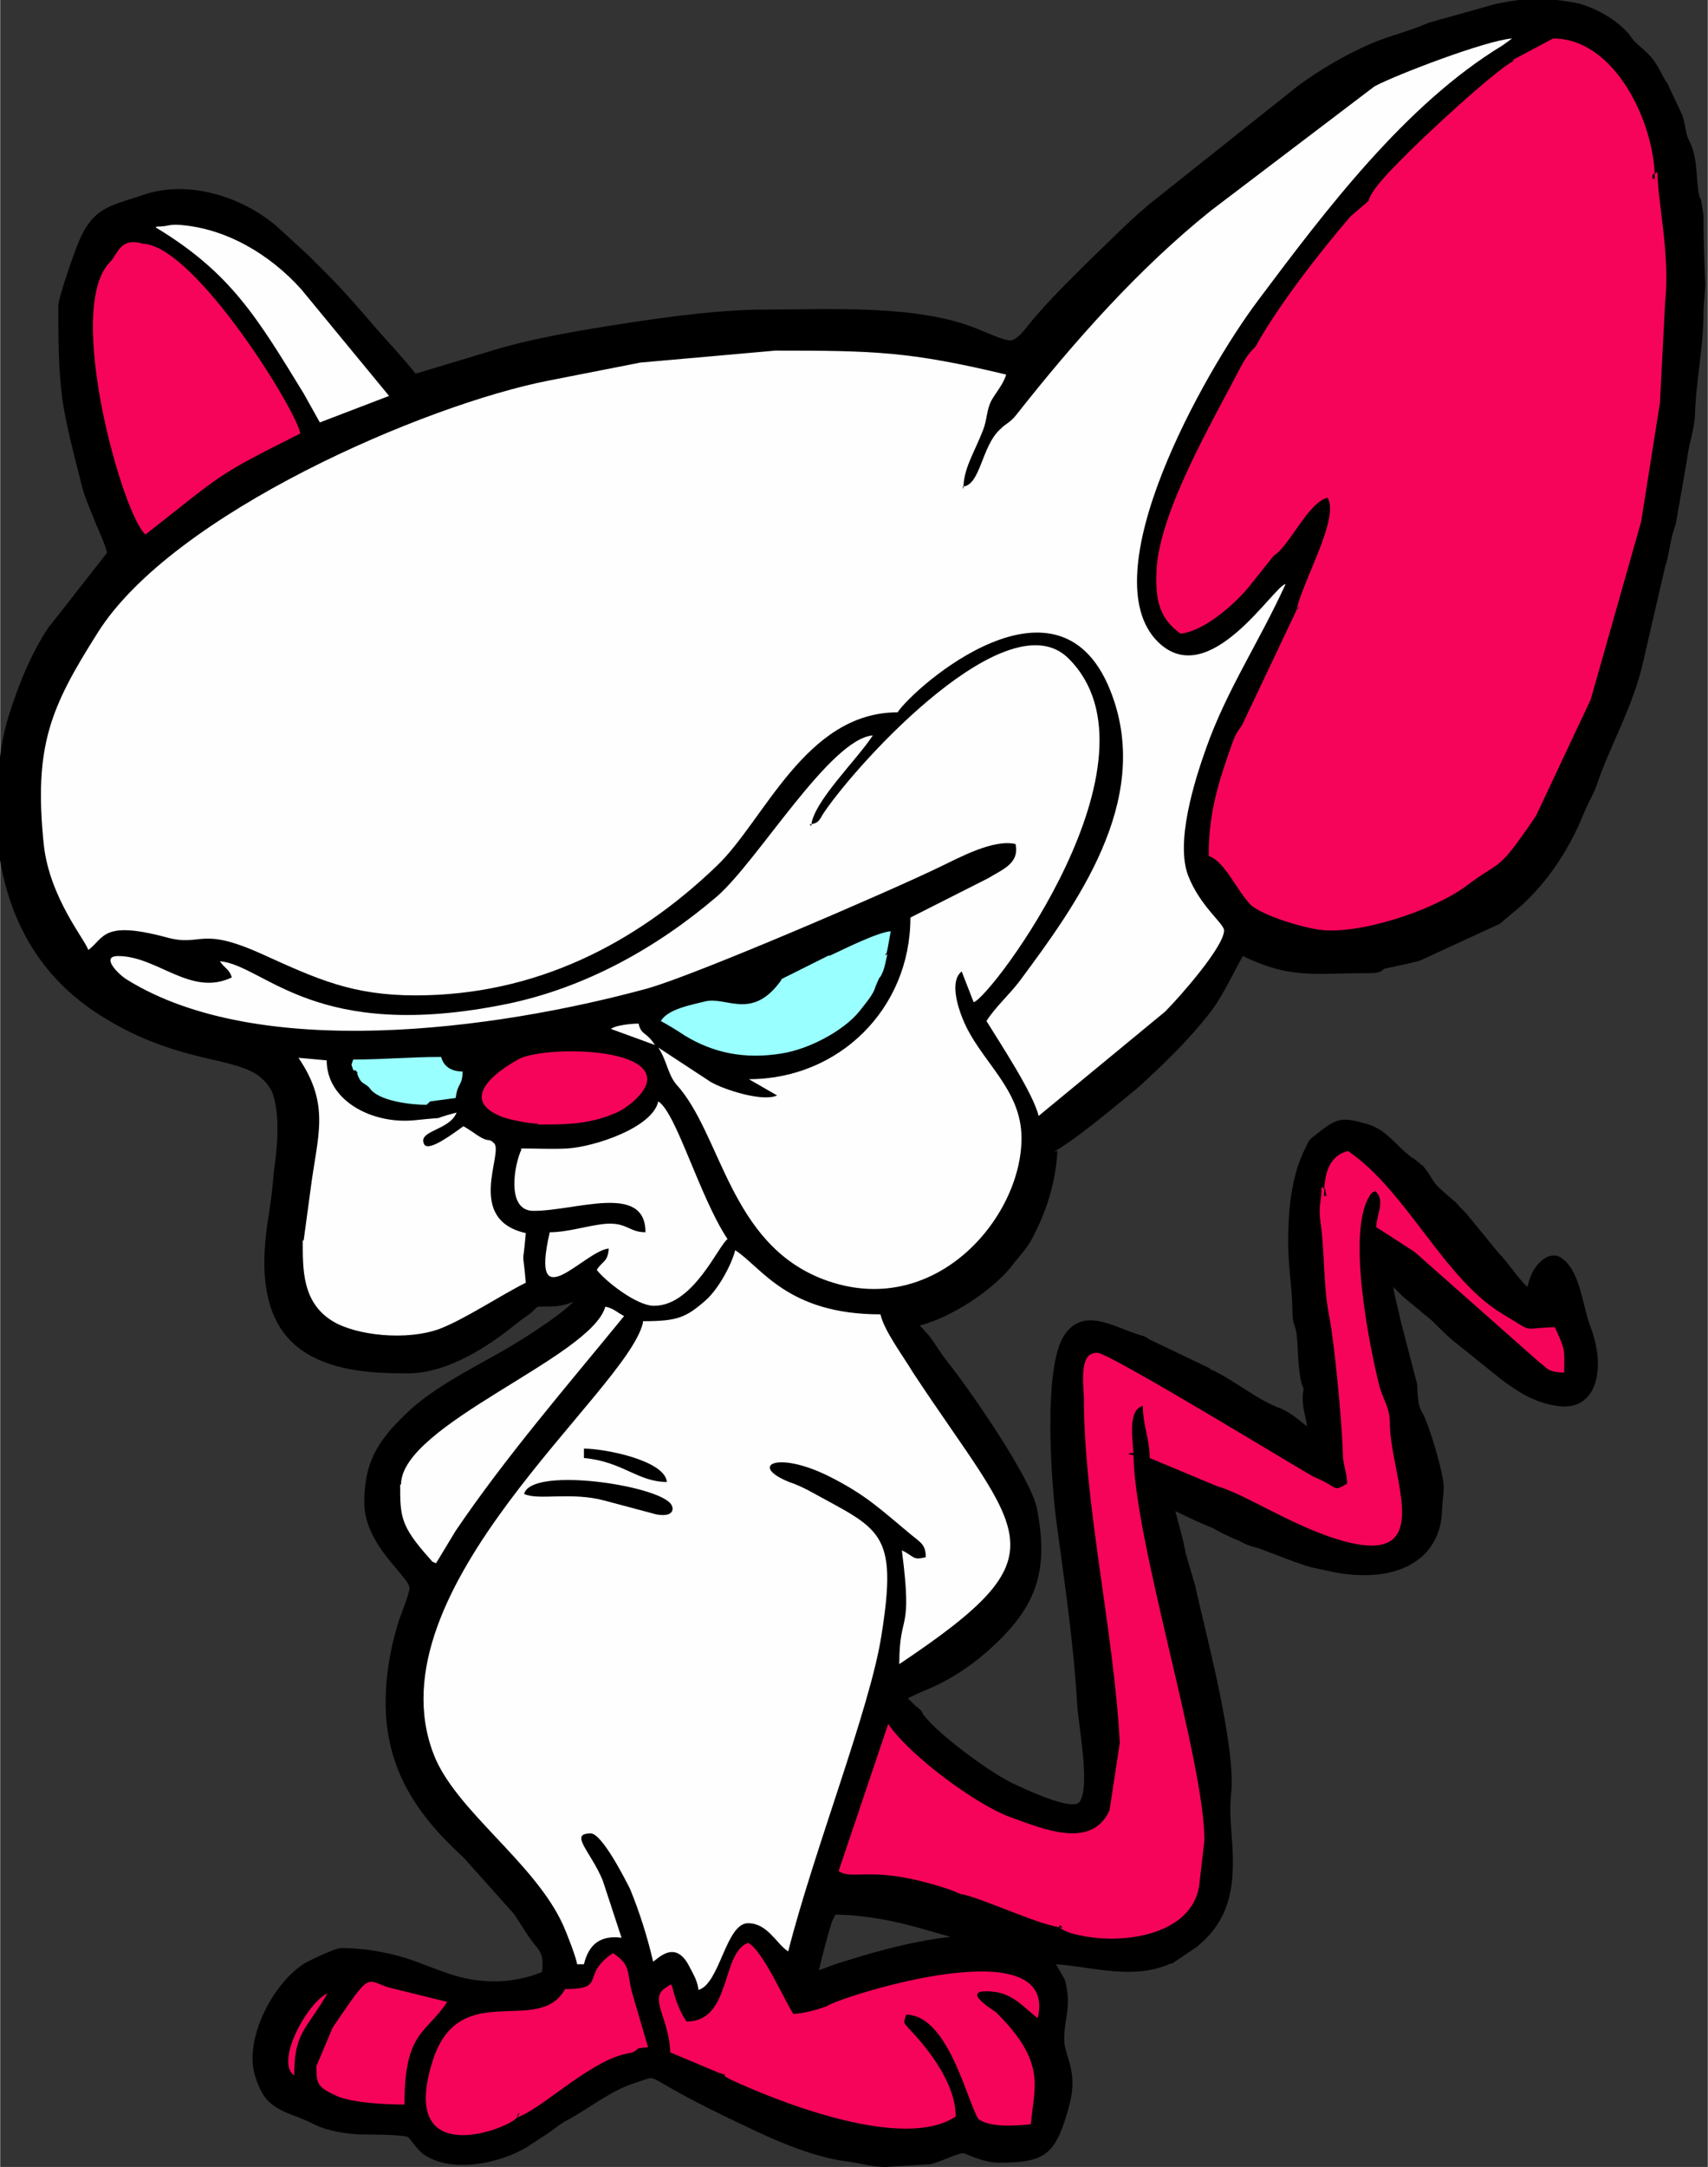 <?xml version="1.0" encoding="UTF-8"?>
<!DOCTYPE svg PUBLIC "-//W3C//DTD SVG 1.1//EN" "http://www.w3.org/Graphics/SVG/1.1/DTD/svg11.dtd">
<!-- Creator: CorelDRAW -->
<svg xmlns="http://www.w3.org/2000/svg" xml:space="preserve" width="11.58mm" height="14.683mm" version="1.1" style="shape-rendering:geometricPrecision; text-rendering:geometricPrecision; image-rendering:optimizeQuality; fill-rule:evenodd; clip-rule:evenodd"
viewBox="0 0 19.98 25.34"
 xmlns:xlink="http://www.w3.org/1999/xlink"
 xmlns:xodm="http://www.corel.com/coreldraw/odm/2003">
 <rect x="0" y="0" width="19.98" height="25.34" fill="#333333" stroke="none"/>
 <defs>
  <style type="text/css">
   <![CDATA[
    .fil0 {fill:black}
    .fil2 {fill:#99FFFF}
    .fil3 {fill:#F6045A}
    .fil1 {fill:#FEFEFE}
   ]]>
  </style>
 </defs>
 <g id="Camada_x0020_1">
  <g id="Figs_Desenho_VarCor_011_x0020_a">
   <path class="fil0" d="M12.37 13.46c-0.02,0.37 -0.13,0.72 -0.31,1.05 -0.07,0.12 -0.14,0.18 -0.22,0.29 -0.21,0.27 -0.69,0.6 -1.08,0.7l0.1 0.11c0.08,0.1 0.14,0.21 0.22,0.31 0.25,0.31 0.98,1.36 1.05,1.72 0.15,0.76 -0.02,1.18 -0.59,1.68 -0.22,0.19 -0.44,0.33 -0.7,0.44 -0.03,0.01 -0.14,0.06 -0.22,0.1 0.05,0.05 0.1,0.1 0.13,0.12l0.03 0.03c0,0.01 0.01,0.01 0.01,0.02 0,0.01 0.01,0.01 0.01,0.02 0.02,0.02 0.04,0.05 0.06,0.07 0.2,0.22 0.75,0.63 1.02,0.75 0.09,0.04 0.67,0.32 0.75,0.2 0.13,-0.19 -0.02,-0.92 -0.03,-1.16 -0.04,-0.68 -0.14,-1.36 -0.23,-2.03 -0.07,-0.47 -0.18,-1.91 0.09,-2.28 0.22,-0.31 0.56,-0.09 0.84,0 0.02,0.01 0.04,0.01 0.06,0.02 0,0 0.01,0 0.01,0 0.02,0.01 0.05,0.02 0.07,0.04l0.69 0.33c0.01,0 0.01,0.01 0.02,0.01 0.01,0.01 0.02,0.02 0.03,0.02 0.01,0.01 0.03,0.01 0.04,0.02 0.24,0.12 0.47,0.31 0.71,0.41 0.02,0.01 0.03,0.01 0.05,0.02 0.12,0.05 0.21,0.13 0.31,0.21 -0.01,-0.1 -0.05,-0.2 -0.05,-0.32 0,-0.04 0,-0.07 0.01,-0.11 -0,-0.02 -0.01,-0.04 -0.02,-0.06 -0.05,-0.19 -0.04,-0.39 -0.06,-0.58 -0.01,-0.1 -0.05,-0.13 -0.05,-0.26 -0,-0.27 -0.05,-0.54 -0.05,-0.82 0,-0.35 0.03,-0.74 0.18,-1.06 0.08,-0.16 0.04,-0.12 0.18,-0.23 0.23,-0.18 0.29,-0.17 0.55,-0.1 0.25,0.07 0.34,0.25 0.53,0.39 0,0 0.01,0.01 0.01,0.01 0,0 0,0 0.01,0l0.11 0.09c0.01,0.01 0.02,0.01 0.02,0.02 0.1,0.12 0.09,0.17 0.21,0.27 0,0 0.01,0.01 0.01,0.01l0.15 0.13c0,0 0.01,0.01 0.01,0.01 0.04,0.05 0.09,0.09 0.13,0.14l0.36 0.44c0.12,0.12 0.22,0.29 0.34,0.4 0,-0.01 0.01,-0.03 0.01,-0.04 0.03,-0.12 0.09,-0.23 0.2,-0.3 0.05,-0.03 0.12,-0.04 0.17,-0.01 0.24,0.14 0.26,0.57 0.36,0.82 0.04,0.11 0.07,0.23 0.08,0.34 0.03,0.33 -0.1,0.64 -0.48,0.58 -0.26,-0.04 -0.45,-0.16 -0.66,-0.32l-0.51 -0.41c-0.08,-0.06 -0.15,-0.13 -0.22,-0.2 -0.06,-0.06 -0.1,-0.1 -0.17,-0.15 -0,-0 -0.01,-0.01 -0.01,-0.01l-0.23 -0.19c-0,-0 -0,-0 -0.01,-0.01 -0.01,-0.01 -0.01,-0.01 -0.02,-0.02l-0.08 -0.08c0.02,0.14 0.06,0.26 0.09,0.41l0.19 0.73c0,0.01 0,0.01 0,0.02 0.01,0.11 0,0.21 0.06,0.31 0.08,0.14 0.25,0.71 0.25,0.87 -0,0.09 -0.02,0.2 -0.02,0.29 -0.01,0.19 -0.07,0.36 -0.21,0.5 -0.27,0.26 -0.69,0.27 -1.03,0.21l-0.28 -0.06c-0.08,-0.02 -0.12,-0.04 -0.19,-0.06l-0.45 -0.17c-0.01,-0 -0.01,-0 -0.01,-0l-0.03 -0.01c-0,-0 -0,-0 -0.01,-0 -0.03,-0.01 -0.05,-0.02 -0.08,-0.03l-0.04 -0.02c-0.01,-0 -0.01,-0 -0.02,-0.01 -0.01,-0.01 -0.03,-0.01 -0.04,-0.02 -0.01,-0 -0.01,-0.01 -0.03,-0.01l-0.15 -0.07c-0.04,-0.02 -0.07,-0.04 -0.11,-0.06 -0.15,-0.06 -0.3,-0.13 -0.44,-0.2 0.04,0.16 0.09,0.32 0.12,0.49l0.12 0.41c0,0 0,0.01 0,0.01 0.13,0.58 0.48,1.88 0.41,2.42 -0.02,0.2 0.01,0.43 0.02,0.64 0.02,0.44 -0.04,0.81 -0.4,1.11 -0,0 -0.01,0.01 -0.01,0.01l-0.28 0.19c-0.01,0.01 -0.02,0.01 -0.03,0.01 -0.45,0.2 -0.9,0.04 -1.35,0.01 0,0 0,0.01 0.01,0.01l0.08 0.14c0.01,0.01 0.01,0.03 0.02,0.04 0.08,0.31 -0.01,0.42 -0.01,0.69 0,0.07 0.02,0.13 0.04,0.2 0.08,0.24 0.07,0.4 -0,0.64 -0.15,0.52 -0.28,0.6 -0.81,0.6 -0.1,0 -0.19,-0.03 -0.28,-0.06 -0.03,-0.01 -0.11,-0.05 -0.13,-0.05 -0.08,0 -0.28,0.11 -0.4,0.13 -0.01,0 -0.01,0 -0.02,0l-0.49 0.03c-0,0 -0.01,0 -0.01,0 -0.14,0 -0.27,-0.04 -0.41,-0.06 -0.36,-0.04 -0.76,-0.2 -1.1,-0.36 -0.36,-0.17 -0.72,-0.34 -1.06,-0.54 -0.19,-0.11 -0.14,-0.09 -0.36,-0.02 -0.28,0.09 -0.52,0.29 -0.78,0.43 -0.08,0.04 -0.15,0.1 -0.22,0.15 -0.09,0.06 -0.17,0.11 -0.26,0.17 -0.32,0.19 -0.88,0.31 -1.21,0.08 -0.07,-0.05 -0.16,-0.19 -0.18,-0.2 -0.07,-0.03 -0.47,-0.03 -0.57,-0.03 -0.17,-0.01 -0.36,-0.04 -0.51,-0.11 -0.1,-0.05 -0.17,-0.08 -0.28,-0.12 -0.13,-0.05 -0.25,-0.11 -0.33,-0.23 -0.06,-0.1 -0.1,-0.21 -0.12,-0.32 -0.06,-0.42 0.25,-1 0.6,-1.22 0.07,-0.04 0.36,-0.18 0.43,-0.18 0.29,0 0.61,0.06 0.88,0.16 0.35,0.13 0.55,0.23 0.93,0.23 0.16,0 0.38,-0.04 0.54,-0.11 0.01,-0.11 0.02,-0.2 -0.07,-0.3 -0.1,-0.12 -0.17,-0.25 -0.26,-0.38l-0.59 -0.66c-0.55,-0.5 -0.91,-1.04 -0.91,-1.81 0,-0.31 0.05,-0.61 0.14,-0.91 0.03,-0.11 0.13,-0.33 0.14,-0.43 -0.01,-0.14 -0.53,-0.5 -0.53,-1 0,-0.46 0.15,-0.71 0.47,-1.02 0.3,-0.3 0.74,-0.52 1.11,-0.73 0.15,-0.08 0.7,-0.42 0.87,-0.6 -0.14,0.06 -0.21,0.06 -0.42,0.06 -0.03,0.02 -0.06,0.06 -0.09,0.08 -0.05,0.04 -0.1,0.07 -0.15,0.11 -0.34,0.28 -0.82,0.59 -1.28,0.59 -0.39,0 -0.83,-0.02 -1.18,-0.23 -0.58,-0.35 -0.54,-1.09 -0.44,-1.67 0.02,-0.14 0.04,-0.29 0.05,-0.44 0.04,-0.29 0.08,-0.65 -0.01,-0.93 -0.01,-0.03 -0.03,-0.06 -0.05,-0.09 -0.03,-0.05 -0.08,-0.09 -0.13,-0.13 -0.16,-0.11 -0.46,-0.16 -0.66,-0.21 -0.41,-0.1 -0.76,-0.23 -1.12,-0.45 -0.8,-0.48 -1.18,-1.22 -1.27,-2.13 -0.01,-0.06 -0.01,-0.12 0.02,-0.18 0,-0.01 0,-0.01 0,-0.02 0,-0.48 -0.02,-0.74 0.12,-1.21 0.11,-0.35 0.26,-0.73 0.47,-1.04 0,-0 0,-0.01 0.01,-0.01l0.65 -0.83c0.01,-0.01 0.01,-0.02 0.02,-0.02 -0.01,-0.09 -0.13,-0.33 -0.16,-0.42 -0.05,-0.12 -0.11,-0.26 -0.14,-0.39 -0.08,-0.32 -0.17,-0.65 -0.22,-0.97 -0.05,-0.36 -0.05,-0.74 -0.05,-1.11 0,-0.1 0.18,-0.61 0.23,-0.73 0.17,-0.43 0.38,-0.44 0.76,-0.57 0.52,-0.18 1.15,0.01 1.57,0.37l0.37 0.34c0.07,0.07 0.15,0.15 0.22,0.22 0.19,0.19 0.38,0.41 0.56,0.62 0.14,0.16 0.33,0.36 0.47,0.54l0.83 -0.25c0.5,-0.16 1.11,-0.26 1.63,-0.34 0.52,-0.08 1.12,-0.16 1.64,-0.16 0.76,0 1.76,-0.06 2.46,0.22 0.08,0.03 0.33,0.15 0.41,0.14 0.06,-0.01 0.13,-0.09 0.17,-0.14 0.21,-0.27 0.5,-0.55 0.74,-0.79 0.25,-0.24 0.52,-0.52 0.79,-0.73l1.66 -1.32c0.26,-0.19 0.55,-0.36 0.85,-0.49 0.21,-0.09 0.43,-0.14 0.64,-0.23 0.01,-0 0.01,-0 0.02,-0.01l0.82 -0.23c0,-0 0.01,-0 0.01,-0 0.35,-0.07 0.54,-0.07 0.89,-0.01 0.21,0.04 0.48,0.19 0.62,0.35 0.04,0.04 0.06,0.09 0.1,0.12 0.04,0.04 0.08,0.07 0.12,0.11 0.08,0.07 0.14,0.17 0.19,0.27 0.01,0.02 0.02,0.04 0.04,0.07 0,0.01 0.01,0.01 0.01,0.01l0.17 0.36c0,0.01 0,0.01 0.01,0.02 0.03,0.08 0.04,0.21 0.07,0.28 0.11,0.2 0.09,0.4 0.12,0.62l0.01 0.05c0,0.01 0,0.01 0.01,0.02 0,0.01 0,0.01 0.01,0.02l0.03 0.19c0,0.01 0,0.02 0,0.03 0,0.26 0.01,0.52 0.02,0.77 0,0.11 -0.02,0.22 -0.02,0.34 0,0.4 -0.09,0.8 -0.1,1.2 -0.01,0.17 -0.07,0.33 -0.09,0.49 -0,0 -0,0.01 -0,0.01l-0.13 0.74c-0.01,0.06 -0.04,0.12 -0.05,0.18 -0.03,0.12 -0.04,0.23 -0.08,0.35l-0.27 1.17c-0.11,0.44 -0.32,0.83 -0.48,1.24 -0.02,0.06 -0.04,0.11 -0.06,0.17 -0.04,0.1 -0.1,0.2 -0.14,0.3 -0.18,0.45 -0.47,0.88 -0.85,1.18 -0.05,0.04 -0.08,0.07 -0.13,0.11 -0.01,0.01 -0.01,0.01 -0.02,0.01l-0.91 0.42c-0.01,0 -0.02,0.01 -0.03,0.01 -0.03,0.01 -0.06,0.01 -0.08,0.02l-0.32 0.07c-0.04,0.05 -0.11,0.05 -0.18,0.05 -0.65,0 -0.91,0.07 -1.47,-0.2 -0.12,0.21 -0.21,0.42 -0.36,0.63 -0.26,0.34 -0.56,0.63 -0.88,0.92 -0.11,0.09 -0.22,0.18 -0.33,0.27 -0.2,0.16 -0.41,0.33 -0.64,0.47zm-1.25 9.19c-0.32,-0.09 -0.63,-0.19 -0.96,-0.23 -0.14,-0.02 -0.26,-0.03 -0.39,-0.03 -0.01,0.03 -0.03,0.06 -0.04,0.09 -0.04,0.12 -0.11,0.38 -0.15,0.56 0.06,-0.02 0.13,-0.05 0.19,-0.07 0.34,-0.11 0.87,-0.27 1.35,-0.32z"/>
   <path class="fil1" d="M11.27 5.72c0,-0.24 0.12,-0.41 0.23,-0.69 0.05,-0.13 0.04,-0.24 0.1,-0.35 0.05,-0.09 0.14,-0.19 0.17,-0.3 -1.13,-0.27 -1.54,-0.28 -2.7,-0.28l-1.58 0.14 -1.07 0.21c-1.44,0.28 -4.4,1.55 -5.28,2.95 -0.55,0.87 -0.75,1.32 -0.63,2.48 0.07,0.63 0.5,1.13 0.52,1.23 0.19,-0.14 0.16,-0.35 0.91,-0.15 0.43,0.12 0.38,-0.14 1.13,0.2 0.64,0.29 1.05,0.48 1.79,0.48 1.4,0 2.57,-0.6 3.52,-1.51 0.56,-0.53 1.04,-1.8 2.12,-1.8 0.19,-0.29 1.92,-1.82 2.51,-0.2 0.46,1.25 -0.42,2.45 -1.08,3.34 -0.12,0.16 -0.29,0.31 -0.39,0.47 0.16,0.26 0.55,0.85 0.61,1.11l1.48 -1.22c0.17,-0.17 0.69,-0.76 0.69,-0.95 0,-0.08 -0.28,-0.28 -0.42,-0.64 -0.15,-0.39 0.07,-1.1 0.21,-1.49 0.24,-0.68 0.62,-1.24 0.93,-1.92 -0.14,0.02 -0.89,1.26 -1.49,0.68 -0.8,-0.78 0.53,-3.15 1.17,-4 0.78,-1.04 1.72,-2.29 2.86,-2.98l0.11 -0.08c-0.3,0.02 -1.37,0.43 -1.61,0.56l-1.91 1.45c-0.85,0.68 -1.61,1.54 -2.28,2.39 -0.08,0.1 -0.11,0.09 -0.19,0.17 -0.22,0.2 -0.23,0.66 -0.44,0.67zm-4.13 6.31l0.52 0.19c-0.1,-0.16 -0.16,-0.11 -0.19,-0.25 -0.09,-0 -0.27,0.02 -0.32,0.06zm-5.32 -9.37c0.88,0.53 1.19,1.06 1.73,1.94l0.19 0.34 0.81 -0.31 -1.03 -1.25c-0.37,-0.41 -0.88,-0.71 -1.42,-0.75 -0.13,-0.01 -0.13,0.02 -0.27,0.02zm2.86 14.7c0,0.37 0,0.48 0.34,0.86 0.04,0.04 0.02,0.04 0.08,0.06l0.23 -0.38c0.59,-0.87 1.3,-1.69 1.97,-2.51 -0.08,-0.04 -0.12,-0.09 -0.22,-0.11 -0.16,0.59 -2.39,1.38 -2.39,2.08zm1.42 -3.92c-0.08,0.16 -0.19,0.72 0.14,0.72 0.5,0 1.31,-0.33 1.31,0.25 -0.21,-0 -0.22,-0.14 -0.54,-0.09 -0.2,0.03 -0.39,0.09 -0.58,0.09 -0.24,1.04 0.4,0.22 0.69,0.19 -0.01,0.16 -0.07,0.14 -0.14,0.25 0.09,0.12 0.46,0.42 0.67,0.42 0.46,0 0.75,-0.7 0.86,-0.78 -0.33,-0.5 -0.6,-1.48 -0.81,-1.61 -0.07,0.31 -0.75,0.53 -1.06,0.55 -0.17,0.01 -0.38,0 -0.55,0zm-2.56 1.06c0,0.34 -0.01,0.73 0.35,0.95 0.28,0.17 0.87,0.23 1.25,0.09 0.29,-0.11 0.71,-0.39 1.01,-0.54 -0.04,-0.46 -0.04,-0.12 0,-0.58 -0.71,-0.16 -0.26,-0.93 -0.37,-1.05 -0.07,-0.07 -0.05,0 -0.19,-0.09 -0.06,-0.04 -0.1,-0.07 -0.17,-0.11 -0.1,0.07 -0.41,0.31 -0.46,0.21 -0.08,-0.16 0.3,-0.16 0.38,-0.37 -0.38,0.1 -0.02,0.04 -0.49,0.09 -0.5,0.05 -1.03,-0.23 -1.03,-0.7l-0.33 -0.03c0.38,0.56 0.22,0.91 0.14,1.55l-0.08 0.59zm5.95 -4.84c0.01,-0.27 0.54,-0.78 0.72,-1.06 -0.5,0.04 -1.34,1.46 -1.82,1.88 -0.7,0.6 -1.54,1.07 -2.46,1.26 -2.25,0.46 -2.83,-0.45 -3.36,-0.5 0.06,0.09 0.11,0.09 0.14,0.19 -0.48,0.23 -0.87,-0.25 -1.33,-0.25 -0.22,0 0.02,0.23 0.11,0.28 1.54,0.95 4.28,0.59 6.08,0.1 0.57,-0.16 2.82,-1.13 3.42,-1.42 0.23,-0.11 0.63,-0.33 0.89,-0.27 0.05,0.23 -0.16,0.3 -0.32,0.4l-0.91 0.46c0,1.07 -0.84,1.89 -1.89,1.89l0.33 0.19c-0.17,0.08 -0.63,-0.07 -0.78,-0.16l-0.61 -0.4c0.1,0.15 0.11,0.31 0.21,0.43 0.53,0.58 0.62,1.86 1.72,2.28 1.29,0.49 2.32,-0.71 2.32,-1.65 0,-0.59 -0.49,-0.9 -0.69,-1.4 -0.06,-0.15 -0.15,-0.44 -0.01,-0.55l0.14 0.36c0.2,-0.05 2.3,-2.84 1.11,-4.02 -0.7,-0.7 -2.43,1.17 -2.86,1.8 -0.05,0.07 -0.05,0.13 -0.17,0.14zm-3.36 7.81c0.08,-0.31 1.44,-0.12 1.69,0.09 0.07,0.05 0.09,0.19 -0.14,0.15l-0.6 -0.16c-0.4,-0.11 -0.78,0 -0.95,-0.08zm1.67 -0.14c-0.34,0 -0.52,-0.24 -0.97,-0.28l0 -0.11c0.25,0 0.95,0.14 0.97,0.39zm-0.28 -1.86c-0.19,0.81 -3.19,3.11 -2.45,5.04 0.25,0.66 1.19,1.27 1.52,2.01 0.04,0.09 0.15,0.37 0.16,0.45l0.08 0c0.06,-0.25 0.21,-0.34 0.44,-0.31l-0.22 -0.67c-0.14,-0.34 -0.4,-0.55 -0.14,-0.55 0.13,0 0.4,0.53 0.46,0.65 0.11,0.27 0.2,0.55 0.27,0.85 0.06,-0.04 0.26,-0.26 0.42,0.05 0.04,0.08 0.1,0.17 0.11,0.28 0.25,-0.07 0.32,-0.78 0.58,-0.78 0.23,0 0.33,0.24 0.47,0.33 0.3,-1.18 0.96,-2.85 1.09,-3.69 0.2,-1.24 -0.02,-1.24 -0.85,-1.7 -0.08,-0.04 -0.14,-0.07 -0.23,-0.1 -0.47,-0.19 -0.15,-0.37 0.46,-0.07 0.44,0.22 0.61,0.39 0.96,0.68 0.12,0.1 0.18,0.12 0.18,0.27 -0.16,0.04 -0.13,-0.01 -0.28,-0.08 0.13,1 -0.03,0.7 -0.03,1.33 1.96,-1.31 1.44,-1.47 0.16,-3.41 -0.1,-0.17 -0.34,-0.49 -0.38,-0.68 -1.09,0 -1.39,-0.55 -1.7,-0.75 -0.04,0.16 -0.19,0.45 -0.35,0.59 -0.23,0.2 -0.33,0.24 -0.73,0.24z"/>
   <path class="fil2" d="M10.35 11.17c0.04,-0.05 0.01,0.01 0.03,-0.06l0.04 -0.22c-0.15,0.01 -0.55,0.21 -0.68,0.27 -0.11,0.05 0.04,-0.01 -0.06,0.02l-0.54 0.27c-0,0 -0,0.01 -0,0.01 -0.34,0.48 -0.64,0.19 -0.89,0.25 -0.16,0.04 -0.44,0.09 -0.52,0.23 0.11,0.06 0.19,0.11 0.28,0.17 0.33,0.2 0.69,0.28 1.13,0.21 0.32,-0.05 0.72,-0.26 0.91,-0.49 0.06,-0.08 0.17,-0.2 0.19,-0.29 0.01,-0.02 0.02,-0.05 0.03,-0.07 0.03,-0.07 0.02,-0.02 0.05,-0.09 0.03,-0.06 0.04,-0.14 0.06,-0.22zm-6.24 1.28c0.04,0.13 0.02,0.03 0.06,0.08 0.05,0.07 -0.02,-0.04 0.02,0.06 0.04,0.09 0.07,0.07 0.13,0.13 0.1,0.16 0.5,0.2 0.67,0.2 0,-0 0.01,-0.02 0.01,-0.01l0.02 -0.02c0,-0 0.01,-0.01 0.01,-0.01l0.3 -0.04c0.02,-0.18 0.08,-0.14 0.08,-0.31 -0.12,-0 -0.22,-0.05 -0.25,-0.17 -0.38,0 -0.67,0.03 -1.03,0.03l-0.02 0.06z"/>
   <path class="fil3" d="M6.29 13.15c0.33,0 0.59,0 0.9,-0.13 0.13,-0.05 0.38,-0.24 0.38,-0.4 0,-0.37 -1.14,-0.38 -1.47,-0.25 -0.03,0.01 -0.86,0.44 -0.23,0.69 0.08,0.03 0.31,0.08 0.42,0.08zm4.97 9c0.31,0.08 0.94,0.38 1.17,0.39 -0.04,-0.06 -0.09,0 0.08,0.06 0.55,0.17 1.44,0.05 1.52,-0.56l0.06 -0.52c0,-0.94 -0.83,-3.52 -0.83,-4.53 -0.13,0.01 -0.01,0.02 0,0.03 0,-0.15 -0.08,-0.53 0.11,-0.58 0,0.23 0.08,0.39 0.08,0.61l0.79 0.33c0.33,0.09 0.93,0.5 1.51,0.65 1.05,0.27 0.52,-0.76 0.51,-1.37 -0,-0.2 -0.06,-0.25 -0.12,-0.44 -0.12,-0.48 -0.4,-1.86 -0.1,-2.26 0.03,-0.04 0.07,-0.01 0.03,-0.05 0.15,0.12 0.04,0.26 0.03,0.44l0.45 0.29 1.47 1.3c0.07,0.04 0.07,0.11 0.28,0.11 0,-0.27 0.02,-0.25 -0.11,-0.53 -0.41,0.01 -0.22,0.08 -0.62,-0.16 -0.68,-0.41 -1.12,-1.44 -1.8,-1.9 -0.24,0.06 -0.28,0.3 -0.28,0.53 0.03,-0.03 0.04,0.04 0.02,-0.04 -0.02,-0.09 0.03,-0.01 -0.05,-0.07 0,0.19 -0.04,0.21 -0.01,0.42 0.05,0.37 0.03,0.74 0.1,1.09 0.06,0.3 0.15,1.23 0.16,1.61 0,0.13 0.05,0.22 0.05,0.35 -0.18,0.1 -0.08,0.05 -0.39,-0.08 -0.07,-0.03 -2.39,-1.45 -2.53,-1.45 -0.21,-0.01 -0.17,0.31 -0.16,0.53 0,1.24 0.35,2.72 0.42,4.03l-0.12 0.79c-0.21,0.46 -0.77,0.22 -1.16,0.08 -0.39,-0.14 -1.17,-0.71 -1.43,-1.09l-0.58 1.72c0.18,0.12 0.39,-0.09 1.31,0.22 0.08,0.03 0.08,0.04 0.16,0.06zm0.19 2.63c0.12,0.1 0.44,0.08 0.61,0.06 0.03,-0.42 0.2,-0.71 -0.41,-1.31 -0.01,-0.01 -0.46,-0.28 -0.04,-0.24 0.25,0.02 0.39,0.21 0.53,0.31 0.25,-1.06 -2.24,-0.27 -2.45,-0.15 -0.05,0.03 -0.29,0.1 -0.41,0.1 -0.09,-0.13 -0.36,-0.75 -0.53,-0.83 -0.32,0.12 -0.19,0.92 -0.72,0.92 -0.08,-0.12 -0.13,-0.25 -0.17,-0.42 -0.04,0 0.05,-0.06 -0.08,0.03 -0.19,0.12 0.05,0.36 0.06,0.75l0.57 0.24c0.18,0.05 -0.04,-0.01 0.14,0.08 0.56,0.26 2.02,0.84 2.63,0.43 0,-0.38 -0.31,-0.78 -0.55,-1.03 -0.07,-0.08 -0.06,-0.06 -0.03,-0.16 0.51,0 0.73,1.09 0.86,1.24zm-3.97 -0.83l0.1 -0.01 -0.19 -0.65c-0.06,-0.24 -0.01,-0.31 -0.22,-0.45 -0.39,0.26 -0.06,0.42 -0.56,0.42 -0.31,0.56 -1.24,-0.14 -1.55,0.84 -0.41,1.29 0.88,0.8 0.99,0.66 0.05,-0.07 0,-0.06 0,0 0.27,-0.09 0.8,-0.61 1.22,-0.73 0.1,-0.03 0.13,-0.01 0.2,-0.08zm-4.04 0.32c0,-0.51 0.14,-0.53 0.39,-0.96 -0.23,0.1 -0.62,0.8 -0.39,0.96zm0.26 -0.1c0,0.2 0.01,0.24 0.26,0.35 0.19,0.07 0.53,0.09 0.77,0.09 0,-0.86 0.25,-0.82 0.5,-1.2l-0.69 -0.17c-0.27,-0.09 -0.2,-0.19 -0.65,0.47l-0.19 0.45zm14.01 -23.46c-0.24,0.13 -1.08,0.91 -1.33,1.17 -0.1,0.1 -0.34,0.34 -0.37,0.47l-0.21 0.18c-0.37,0.43 -0.85,1.05 -1.11,1.52 -0.02,0.03 -0.08,0.06 -0.18,0.25 -0.32,0.62 -0.94,1.67 -0.98,2.36 -0.02,0.39 0.05,0.58 0.28,0.75 0.29,-0.03 0.66,-0.37 0.81,-0.56l0.28 -0.35c0.19,-0.12 0.4,-0.62 0.63,-0.68 0.15,0.23 -0.3,0.99 -0.36,1.31 0.06,-0.05 0.01,-0.02 0.01,-0.02l-0.64 1.35c-0.02,0.05 -0.07,0.08 -0.12,0.22 -0.16,0.45 -0.28,0.81 -0.28,1.33 0.19,0.06 0.33,0.41 0.5,0.58 0.17,0.13 0.58,0.25 0.78,0.28 0.45,0.07 1.32,-0.21 1.72,-0.5 0.45,-0.34 0.36,-0.14 0.83,-0.83l0.64 -1.36 0.59 -2.08 0.22 -1.39 0.06 -1.16c0.06,-0.59 -0.08,-1.13 -0.09,-1.54 -0.06,0.05 -0.05,-0.01 -0.06,0.08l0.03 -0c0,-0.64 -0.46,-1.64 -1.19,-1.64l-0.47 0.25zm-16.04 2.14c-0.27,-0.08 -0.29,0.12 -0.39,0.22 -0.53,0.55 0.16,2.97 0.42,3.18 0.91,-0.71 0.79,-0.67 1.81,-1.18 -0.02,-0.23 -1.21,-2.17 -1.83,-2.22z"/>
  </g>
 </g>
</svg>
